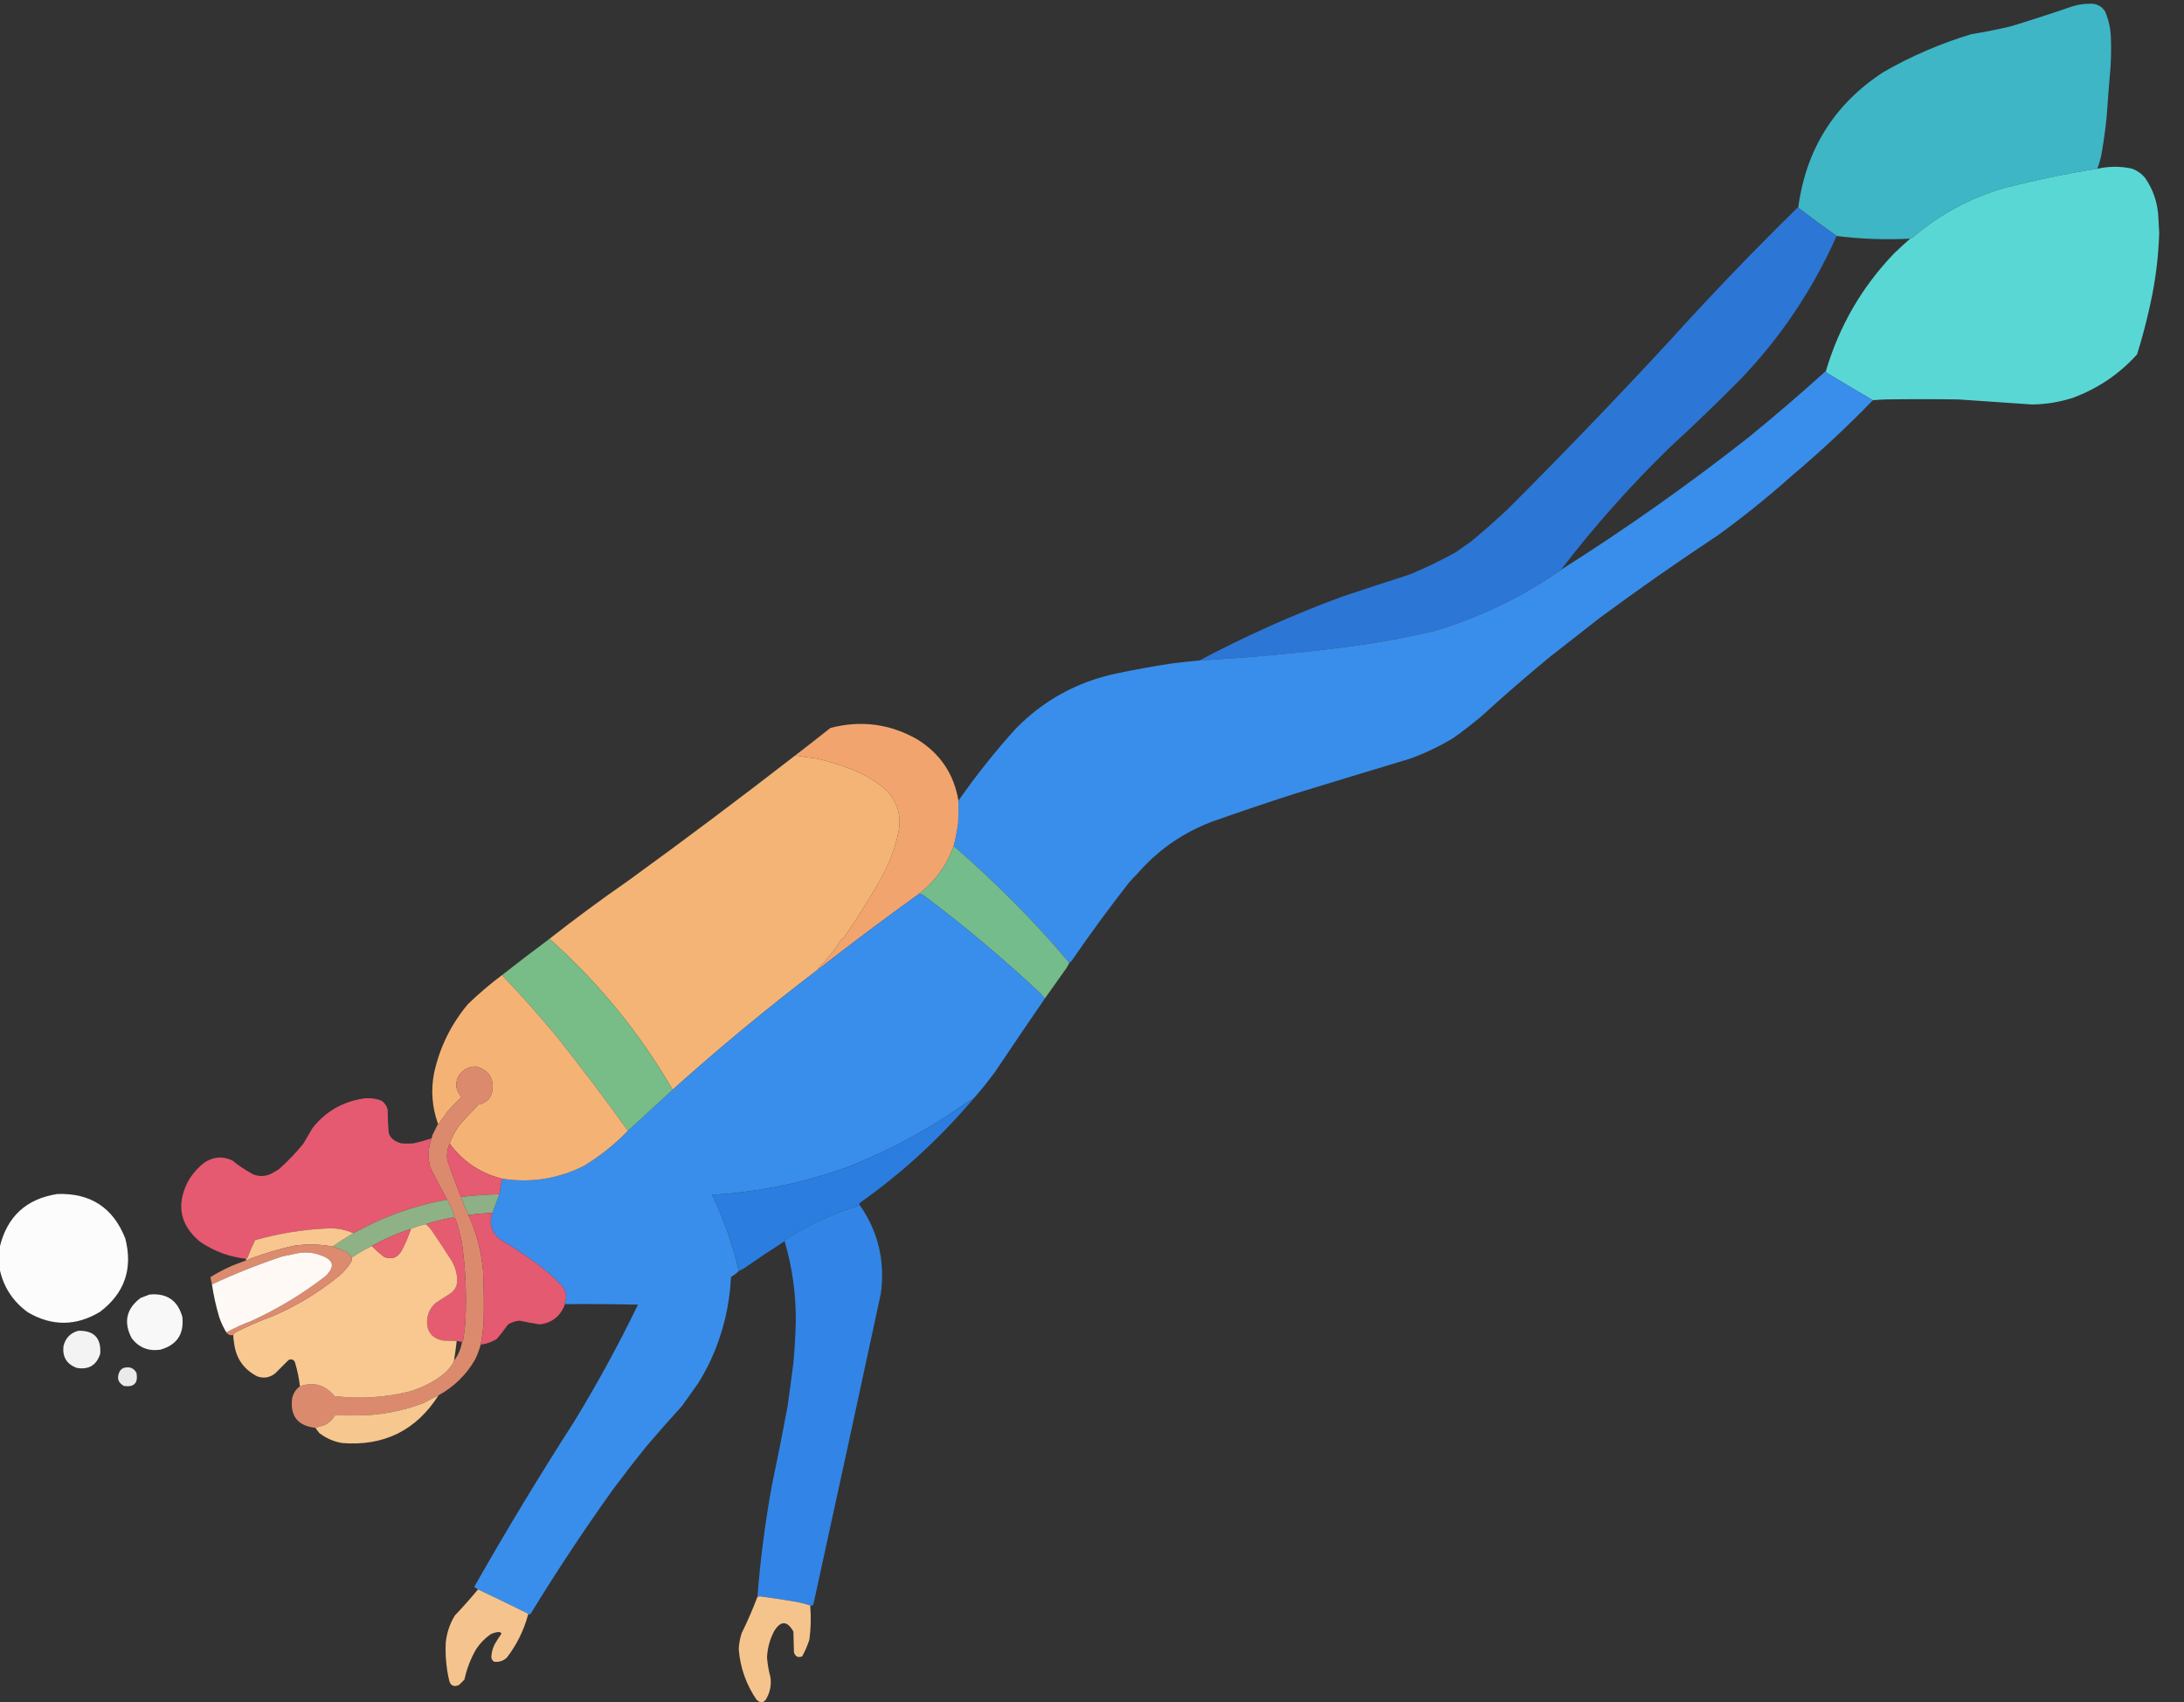 <?xml version="1.0" encoding="UTF-8"?>
<!DOCTYPE svg PUBLIC "-//W3C//DTD SVG 1.1//EN" "http://www.w3.org/Graphics/SVG/1.1/DTD/svg11.dtd">
<svg xmlns="http://www.w3.org/2000/svg" version="1.1" width="4096px" height="3192px" style="shape-rendering:geometricPrecision; text-rendering:geometricPrecision; image-rendering:optimizeQuality; fill-rule:evenodd; clip-rule:evenodd" xmlns:xlink="http://www.w3.org/1999/xlink">
<rect width="100%" height="100%" fill="#333333" stroke="none"/>
<g><path style="opacity:0.999" fill="#3eb6c6" d="M 3933.5,316.5 C 3874.26,325.763 3815.59,337.93 3757.5,353C 3694.05,371.716 3637.38,402.382 3587.5,445C 3585.81,445.847 3584.14,446.68 3582.5,447.5C 3536.35,449.911 3490.35,448.244 3444.5,442.5C 3420.14,425.322 3396.14,407.655 3372.5,389.5C 3387.07,279.773 3440.4,194.94 3532.5,135C 3584.76,105.036 3639.76,81.37 3697.5,64C 3722.7,60.026 3747.7,55.026 3772.5,49C 3810.73,37.29 3848.73,24.957 3886.5,12C 3898.57,8.276 3910.9,6.609 3923.5,7C 3934.18,7.693 3942.34,12.526 3948,21.5C 3955.31,38.678 3958.98,56.678 3959,75.5C 3959.6,93.181 3959.26,110.847 3958,128.5C 3955.37,158.479 3953.03,188.479 3951,218.5C 3948.6,242.634 3945.27,266.634 3941,290.5C 3939.12,299.372 3936.62,308.038 3933.5,316.5 Z"/></g>
<g><path style="opacity:0.998" fill="#59d7d5" d="M 3512.5,750.5 C 3483.25,733.455 3454.08,716.121 3425,698.5C 3424.52,697.552 3424.35,696.552 3424.5,695.5C 3449.33,611.601 3491.83,538.267 3552,475.5C 3561.96,465.801 3572.12,456.467 3582.5,447.5C 3584.14,446.68 3585.81,445.847 3587.5,445C 3637.38,402.382 3694.05,371.716 3757.5,353C 3815.59,337.93 3874.26,325.763 3933.5,316.5C 3954.79,311.654 3976.13,311.487 3997.5,316C 4007.62,319.475 4016.12,325.309 4023,333.5C 4038.7,356.269 4047.03,381.602 4048,409.5C 4048.65,418.659 4049.15,427.826 4049.5,437C 4048.1,481.687 4042.6,525.853 4033,569.5C 4026.07,601.553 4017.74,633.22 4008,664.5C 3974.67,701.443 3934.51,728.609 3887.5,746C 3862.79,753.952 3837.46,758.118 3811.5,758.5C 3765.17,755.278 3718.84,752.111 3672.5,749C 3627.17,748.333 3581.83,748.333 3536.5,749C 3528.47,749.301 3520.47,749.801 3512.5,750.5 Z"/></g>
<g><path style="opacity:0.994" fill="#2d77d6" d="M 3372.5,389.5 C 3396.14,407.655 3420.14,425.322 3444.5,442.5C 3399.62,543.338 3339.12,633.338 3263,712.5C 3219.82,756.009 3175.66,798.509 3130.5,840C 3057.06,911.572 2989.4,987.738 2927.5,1068.5C 2926.83,1068.5 2926.5,1068.83 2926.5,1069.5C 2854.13,1119.85 2775.46,1157.68 2690.5,1183C 2636.27,1195.81 2581.6,1205.81 2526.5,1213C 2434.47,1224.8 2342.14,1233.3 2249.5,1238.5C 2335.7,1192.74 2424.7,1152.91 2516.5,1119C 2559.12,1104.79 2601.79,1090.79 2644.5,1077C 2673.63,1064.85 2701.96,1051.19 2729.5,1036C 2739.5,1029 2749.5,1022 2759.5,1015C 2783.17,995.324 2806.17,974.99 2828.5,954C 2930.88,851.613 3031.38,747.113 3130,640.5C 3207.59,554.732 3287.76,471.232 3370.5,390C 3371.09,389.536 3371.76,389.369 3372.5,389.5 Z"/></g>
<g><path style="opacity:0.997" fill="#398eeb" d="M 3424.5,695.5 C 3424.35,696.552 3424.52,697.552 3425,698.5C 3454.08,716.121 3483.25,733.455 3512.5,750.5C 3464.04,800.448 3413.04,847.948 3359.5,893C 3315.33,932.4 3269.33,969.4 3221.5,1004C 3145.83,1053.99 3071.49,1105.99 2998.5,1160C 2967.81,1184.03 2937.14,1208.03 2906.5,1232C 2862.95,1267.88 2820.28,1304.88 2778.5,1343C 2761.41,1357.38 2743.75,1371.05 2725.5,1384C 2699.55,1399.67 2672.22,1412.67 2643.5,1423C 2572.1,1444.47 2500.76,1466.13 2429.5,1488C 2376.87,1504.87 2324.54,1522.54 2272.5,1541C 2217.63,1561.93 2171.13,1594.43 2133,1638.5C 2127.45,1643.89 2122.12,1649.56 2117,1655.5C 2079.87,1703.1 2044.2,1751.77 2010,1801.5C 2008.69,1803.19 2007.19,1804.53 2005.5,1805.5C 1938.85,1726.85 1866.51,1653.85 1788.5,1586.5C 1792.17,1572 1795,1557.34 1797,1542.5C 1797.5,1528.84 1797.67,1515.17 1797.5,1501.5C 1830.08,1454.72 1865.58,1410.06 1904,1367.5C 1956.2,1313.63 2019.37,1278.8 2093.5,1263C 2128.32,1255.64 2163.32,1249.3 2198.5,1244C 2215.47,1241.89 2232.47,1240.05 2249.5,1238.5C 2342.14,1233.3 2434.47,1224.8 2526.5,1213C 2581.6,1205.81 2636.27,1195.81 2690.5,1183C 2775.46,1157.68 2854.13,1119.85 2926.5,1069.5C 2927.17,1069.5 2927.5,1069.17 2927.5,1068.5C 3049.1,991.736 3166.43,908.903 3279.5,820C 3328.94,779.726 3377.27,738.226 3424.5,695.5 Z"/></g>
<g><path style="opacity:0.998" fill="#f2a46f" d="M 1797.5,1501.5 C 1797.67,1515.17 1797.5,1528.84 1797,1542.5C 1795,1557.34 1792.17,1572 1788.5,1586.5C 1775.74,1622.36 1754.41,1652.03 1724.5,1675.5C 1659.94,1721.95 1596.27,1769.62 1533.5,1818.5C 1536.38,1812.78 1540.55,1808.11 1546,1804.5C 1549.95,1798.88 1554.29,1793.54 1559,1788.5C 1565.74,1780.41 1571.74,1771.74 1577,1762.5C 1579.18,1761.07 1581.18,1759.4 1583,1757.5C 1609.01,1720.48 1633.01,1682.14 1655,1642.5C 1669.72,1614.99 1680.06,1585.99 1686,1555.5C 1689.87,1528.46 1682.87,1504.8 1665,1484.5C 1644.68,1465.87 1621.51,1451.71 1595.5,1442C 1574,1433.72 1552,1427.06 1529.5,1422C 1516.6,1420.64 1503.93,1418.81 1491.5,1416.5C 1513.62,1399.55 1535.62,1382.38 1557.5,1365C 1614.52,1350.24 1668.52,1357.24 1719.5,1386C 1763.09,1412.7 1789.09,1451.2 1797.5,1501.5 Z"/></g>
<g><path style="opacity:0.999" fill="#f4b475" d="M 1491.5,1416.5 C 1503.93,1418.81 1516.6,1420.64 1529.5,1422C 1552,1427.06 1574,1433.72 1595.5,1442C 1621.51,1451.71 1644.68,1465.87 1665,1484.5C 1682.87,1504.8 1689.87,1528.46 1686,1555.5C 1680.06,1585.99 1669.72,1614.99 1655,1642.5C 1633.01,1682.14 1609.01,1720.48 1583,1757.5C 1581.18,1759.4 1579.18,1761.07 1577,1762.5C 1571.74,1771.74 1565.74,1780.41 1559,1788.5C 1554.29,1793.54 1549.95,1798.88 1546,1804.5C 1540.55,1808.11 1536.38,1812.78 1533.5,1818.5C 1439.92,1889.73 1349.25,1964.73 1261.5,2043.5C 1199.83,1937.11 1122.83,1842.78 1030.5,1760.5C 1078.48,1722.85 1127.48,1686.69 1177.5,1652C 1283.46,1575.21 1388.12,1496.71 1491.5,1416.5 Z"/></g>
<g><path style="opacity:1" fill="#74bc8c" d="M 1788.5,1586.5 C 1866.51,1653.85 1938.85,1726.85 2005.5,1805.5C 2003.92,1808.93 2002.09,1812.26 2000,1815.5C 1986.47,1834.6 1972.97,1853.6 1959.5,1872.5C 1957.06,1869.79 1954.72,1866.96 1952.5,1864C 1882.72,1798.53 1809.72,1737.2 1733.5,1680C 1730.71,1677.94 1727.71,1676.44 1724.5,1675.5C 1754.41,1652.03 1775.74,1622.36 1788.5,1586.5 Z"/></g>
<g><path style="opacity:0.998" fill="#398eeb" d="M 1724.5,1675.5 C 1727.71,1676.44 1730.71,1677.94 1733.5,1680C 1809.72,1737.2 1882.72,1798.53 1952.5,1864C 1954.72,1866.96 1957.06,1869.79 1959.5,1872.5C 1928.3,1917.87 1897.3,1963.54 1866.5,2009.5C 1853.51,2027.2 1839.85,2044.2 1825.5,2060.5C 1821.39,2062.39 1817.39,2064.55 1813.5,2067C 1744.2,2116.49 1669.87,2156.82 1590.5,2188C 1508.17,2218 1423.17,2235.5 1335.5,2240.5C 1357.59,2286.33 1374.26,2334 1385.5,2383.5C 1381.18,2387.75 1376.35,2391.42 1371,2394.5C 1368.36,2449.04 1355.7,2501.04 1333,2550.5C 1325.91,2565.61 1317.91,2580.27 1309,2594.5C 1299,2608.5 1289,2622.5 1279,2636.5C 1256.29,2661.54 1233.96,2686.87 1212,2712.5C 1190.85,2738.81 1170.18,2765.47 1150,2792.5C 1095.53,2868.64 1043.87,2946.64 995,3026.5C 993.644,3027.38 992.144,3027.71 990.5,3027.5C 990.047,3026.54 989.381,3025.71 988.5,3025C 957.923,3009.88 927.256,2995.04 896.5,2980.5C 893.883,2979.21 891.55,2977.55 889.5,2975.5C 949.209,2870.4 1011.71,2767.07 1077,2665.5C 1120.29,2594.53 1160.13,2521.53 1196.5,2446.5C 1150.84,2445.5 1105.17,2445.17 1059.5,2445.5C 1058.96,2445.44 1058.62,2445.11 1058.5,2444.5C 1064.01,2431.89 1062.18,2420.56 1053,2410.5C 1038.95,2395.73 1023.78,2382.23 1007.5,2370C 984.851,2353.67 961.518,2338.34 937.5,2324C 921.173,2310.85 916.507,2294.35 923.5,2274.5C 927.635,2262.76 931.969,2251.09 936.5,2239.5C 937.952,2230.84 939.452,2222.17 941,2213.5C 941.717,2212.96 942.217,2212.29 942.5,2211.5C 943.167,2211.5 943.5,2211.17 943.5,2210.5C 996.795,2218.45 1047.46,2210.28 1095.5,2186C 1125.62,2167.72 1152.95,2145.89 1177.5,2120.5C 1205.51,2094.83 1233.51,2069.16 1261.5,2043.5C 1349.25,1964.73 1439.92,1889.73 1533.5,1818.5C 1596.27,1769.62 1659.94,1721.95 1724.5,1675.5 Z"/></g>
<g><path style="opacity:1" fill="#78bc88" d="M 1030.5,1760.5 C 1122.83,1842.78 1199.83,1937.11 1261.5,2043.5C 1233.51,2069.16 1205.51,2094.83 1177.5,2120.5C 1135.47,2061.79 1091.97,2004.12 1047,1947.5C 1013.22,1906.6 978.052,1866.93 941.5,1828.5C 970.858,1805.48 1000.52,1782.81 1030.5,1760.5 Z"/></g>
<g><path style="opacity:0.999" fill="#f4b375" d="M 941.5,1828.5 C 978.052,1866.93 1013.22,1906.6 1047,1947.5C 1091.97,2004.12 1135.47,2061.79 1177.5,2120.5C 1152.95,2145.89 1125.62,2167.72 1095.5,2186C 1047.46,2210.28 996.795,2218.45 943.5,2210.5C 943.167,2210.5 942.833,2210.5 942.5,2210.5C 901.432,2200.4 868.432,2178.4 843.5,2144.5C 848.735,2129.37 856.569,2115.7 867,2103.5C 877.167,2092.67 887.333,2081.83 897.5,2071C 911.113,2068.72 919.613,2060.89 923,2047.5C 927.226,2022.76 917.393,2006.93 893.5,2000C 878.136,1999.6 866.636,2006.1 859,2019.5C 853.08,2033.34 855.247,2045.84 865.5,2057C 856.303,2065.86 847.469,2075.03 839,2084.5C 835.054,2090.78 830.721,2096.78 826,2102.5C 824.991,2104.02 824.491,2105.69 824.5,2107.5C 823.5,2107.5 822.5,2107.5 821.5,2107.5C 810.366,2076.53 807.866,2044.86 814,2012.5C 824.713,1963.74 846.046,1920.41 878,1882.5C 898.208,1863.11 919.375,1845.11 941.5,1828.5 Z"/></g>
<g><path style="opacity:0.995" fill="#dd8b6e" d="M 843.5,2144.5 C 838.905,2154.24 837.405,2164.57 839,2175.5C 846.82,2198.8 855.32,2221.8 864.5,2244.5C 868.597,2256.14 873.264,2267.47 878.5,2278.5C 890.387,2304.33 898.553,2331.33 903,2359.5C 904.218,2367.47 905.218,2375.47 906,2383.5C 907.471,2415.82 907.804,2448.15 907,2480.5C 905.902,2494.28 904.069,2507.95 901.5,2521.5C 898.854,2531.13 895.354,2540.46 891,2549.5C 874.338,2578.17 851.505,2600.5 822.5,2616.5C 813.032,2621.07 803.698,2625.9 794.5,2631C 758.765,2644.55 721.765,2652.21 683.5,2654C 665.152,2654.5 646.819,2654.5 628.5,2654C 623.784,2661.72 617.45,2667.72 609.5,2672C 603.229,2673.82 597.229,2675.65 591.5,2677.5C 558.068,2673.66 543.568,2655 548,2621.5C 550.279,2612.41 555.112,2605.07 562.5,2599.5C 588.252,2590.69 609.918,2596.86 627.5,2618C 675.429,2623.73 722.762,2620.73 769.5,2609C 792.133,2602.02 812.799,2591.35 831.5,2577C 839.228,2570.46 845.561,2562.96 850.5,2554.5C 851.338,2554.16 851.672,2553.49 851.5,2552.5C 851.5,2552.17 851.5,2551.83 851.5,2551.5C 859.349,2541.17 864.349,2529.51 866.5,2516.5C 867.117,2516.39 867.617,2516.06 868,2515.5C 870.569,2501.94 872.236,2488.28 873,2474.5C 875.264,2425.57 872.931,2376.91 866,2328.5C 863.329,2317.82 860.663,2307.15 858,2296.5C 856.795,2292.38 855.295,2288.38 853.5,2284.5C 851.604,2283.53 849.604,2283.2 847.5,2283.5C 848.919,2282.55 850.585,2282.22 852.5,2282.5C 849.183,2270.86 844.517,2259.86 838.5,2249.5C 827.756,2229.68 817.256,2209.68 807,2189.5C 802.036,2170.88 802.869,2152.55 809.5,2134.5C 810.185,2132.59 810.685,2130.59 811,2128.5C 814.542,2121.42 818.042,2114.42 821.5,2107.5C 822.5,2107.5 823.5,2107.5 824.5,2107.5C 824.491,2105.69 824.991,2104.02 826,2102.5C 830.721,2096.78 835.054,2090.78 839,2084.5C 847.469,2075.03 856.303,2065.86 865.5,2057C 855.247,2045.84 853.08,2033.34 859,2019.5C 866.636,2006.1 878.136,1999.6 893.5,2000C 917.393,2006.93 927.226,2022.76 923,2047.5C 919.613,2060.89 911.113,2068.72 897.5,2071C 887.333,2081.83 877.167,2092.67 867,2103.5C 856.569,2115.7 848.735,2129.37 843.5,2144.5 Z"/></g>
<g><path style="opacity:0.996" fill="#e65b71" d="M 809.5,2134.5 C 802.869,2152.55 802.036,2170.88 807,2189.5C 817.256,2209.68 827.756,2229.68 838.5,2249.5C 791.688,2257.91 746.688,2272.07 703.5,2292C 689.738,2298.88 676.071,2305.71 662.5,2312.5C 647.576,2305.78 631.909,2302.78 615.5,2303.5C 568.892,2305.44 523.225,2312.78 478.5,2325.5C 473.444,2335.61 468.944,2345.94 465,2356.5C 464.502,2358.54 463.335,2359.88 461.5,2360.5C 429.666,2356.92 400.666,2346.09 374.5,2328C 337.81,2297.03 330.31,2259.87 352,2216.5C 360.03,2202.14 370.53,2189.97 383.5,2180C 400.141,2168.98 417.475,2167.65 435.5,2176C 447.705,2185.87 460.705,2194.54 474.5,2202C 485.961,2206.7 497.295,2206.36 508.5,2201C 513.167,2198.33 517.833,2195.67 522.5,2193C 539.43,2178.07 554.93,2161.91 569,2144.5C 574.699,2134.81 580.366,2125.15 586,2115.5C 610.395,2084.49 642.228,2065.99 681.5,2060C 693.219,2058.48 704.553,2059.82 715.5,2064C 721.341,2068.16 725.175,2073.66 727,2080.5C 727.106,2095.21 727.773,2109.87 729,2124.5C 730.963,2130.8 734.797,2135.63 740.5,2139C 744.281,2141.22 748.281,2142.89 752.5,2144C 760.167,2144.67 767.833,2144.67 775.5,2144C 787.038,2141.45 798.371,2138.28 809.5,2134.5 Z"/></g>
<g><path style="opacity:0.996" fill="#2c7ee0" d="M 1825.5,2060.5 C 1763.05,2134.24 1692.39,2199.07 1613.5,2255C 1612.18,2255.82 1611.51,2256.98 1611.5,2258.5C 1610.88,2260.34 1609.54,2261.5 1607.5,2262C 1560.74,2276.38 1516.74,2296.72 1475.5,2323C 1473.62,2324.05 1472.28,2325.55 1471.5,2327.5C 1445.58,2344.14 1419.92,2361.3 1394.5,2379C 1391.45,2380.53 1388.45,2382.03 1385.5,2383.5C 1374.26,2334 1357.59,2286.33 1335.5,2240.5C 1423.17,2235.5 1508.17,2218 1590.5,2188C 1669.87,2156.82 1744.2,2116.49 1813.5,2067C 1817.39,2064.55 1821.39,2062.39 1825.5,2060.5 Z"/></g>
<g><path style="opacity:1" fill="#e55b71" d="M 843.5,2144.5 C 868.432,2178.4 901.432,2200.4 942.5,2210.5C 942.5,2210.83 942.5,2211.17 942.5,2211.5C 942.217,2212.29 941.717,2212.96 941,2213.5C 939.452,2222.17 937.952,2230.84 936.5,2239.5C 912.408,2240.06 888.408,2241.73 864.5,2244.5C 855.32,2221.8 846.82,2198.8 839,2175.5C 837.405,2164.57 838.905,2154.24 843.5,2144.5 Z"/></g>
<g><path style="opacity:0.983" fill="#fefffe" d="M -0.5,2380.5 C -0.5,2366.5 -0.5,2352.5 -0.5,2338.5C 13.228,2281.28 49.228,2248.11 107.5,2239C 169.861,2236.91 212.361,2264.74 235,2322.5C 249.515,2379.21 233.682,2425.05 187.5,2460C 142.665,2486.94 97.665,2487.27 52.5,2461C 24.574,2440.91 6.907,2414.08 -0.5,2380.5 Z"/></g>
<g><path style="opacity:1" fill="#8eb087" d="M 936.5,2239.5 C 931.969,2251.09 927.635,2262.76 923.5,2274.5C 908.425,2275.04 893.425,2276.37 878.5,2278.5C 873.264,2267.47 868.597,2256.14 864.5,2244.5C 888.408,2241.73 912.408,2240.06 936.5,2239.5 Z"/></g>
<g><path style="opacity:1" fill="#8fb186" d="M 838.5,2249.5 C 844.517,2259.86 849.183,2270.86 852.5,2282.5C 850.585,2282.22 848.919,2282.55 847.5,2283.5C 830.784,2286.43 814.451,2290.43 798.5,2295.5C 788.82,2297.73 779.486,2300.73 770.5,2304.5C 745.065,2312.72 720.731,2323.39 697.5,2336.5C 684.206,2342.81 671.54,2350.14 659.5,2358.5C 656.739,2353.9 653.073,2350.07 648.5,2347C 640.251,2343.31 631.918,2340.14 623.5,2337.5C 636.232,2328.77 649.232,2320.44 662.5,2312.5C 676.071,2305.71 689.738,2298.88 703.5,2292C 746.688,2272.07 791.688,2257.91 838.5,2249.5 Z"/></g>
<g><path style="opacity:0.995" fill="#3386e7" d="M 1611.5,2258.5 C 1646.75,2308.5 1660.25,2364.16 1652,2425.5C 1610.72,2617.59 1569.05,2809.59 1527,3001.5C 1526.32,3004.55 1525.49,3007.55 1524.5,3010.5C 1523,3011.05 1521.33,3011.05 1519.5,3010.5C 1511.41,3007.89 1503.08,3005.73 1494.5,3004C 1471.57,3000.07 1448.57,2996.57 1425.5,2993.5C 1423.74,2993.59 1422.08,2993.92 1420.5,2994.5C 1426.03,2923.92 1435.2,2853.59 1448,2783.5C 1458.3,2734.96 1467.97,2686.3 1477,2637.5C 1480.95,2610.21 1484.61,2582.87 1488,2555.5C 1490.38,2529.55 1491.88,2503.55 1492.5,2477.5C 1492.87,2426.4 1485.87,2376.4 1471.5,2327.5C 1472.28,2325.55 1473.62,2324.05 1475.5,2323C 1516.74,2296.72 1560.74,2276.38 1607.5,2262C 1609.54,2261.5 1610.88,2260.34 1611.5,2258.5 Z"/></g>
<g><path style="opacity:0.996" fill="#e55b71" d="M 923.5,2274.5 C 916.507,2294.35 921.173,2310.85 937.5,2324C 961.518,2338.34 984.851,2353.67 1007.5,2370C 1023.78,2382.23 1038.95,2395.73 1053,2410.5C 1062.18,2420.56 1064.01,2431.89 1058.5,2444.5C 1058.62,2445.11 1058.96,2445.44 1059.5,2445.5C 1051.58,2467.75 1035.92,2480.41 1012.5,2483.5C 999.768,2481.59 987.102,2479.26 974.5,2476.5C 966.529,2477.1 959.195,2479.6 952.5,2484C 945.993,2493.33 938.993,2502.33 931.5,2511C 922.223,2516.59 912.223,2520.09 901.5,2521.5C 904.069,2507.95 905.902,2494.28 907,2480.5C 907.804,2448.15 907.471,2415.82 906,2383.5C 905.218,2375.47 904.218,2367.47 903,2359.5C 898.553,2331.33 890.387,2304.33 878.5,2278.5C 893.425,2276.37 908.425,2275.04 923.5,2274.5 Z"/></g>
<g><path style="opacity:1" fill="#e55c71" d="M 847.5,2283.5 C 849.604,2283.2 851.604,2283.53 853.5,2284.5C 855.295,2288.38 856.795,2292.38 858,2296.5C 860.663,2307.15 863.329,2317.82 866,2328.5C 872.931,2376.91 875.264,2425.57 873,2474.5C 872.236,2488.28 870.569,2501.94 868,2515.5C 867.617,2516.06 867.117,2516.39 866.5,2516.5C 863.198,2515.71 859.865,2515.04 856.5,2514.5C 848.696,2514.47 840.696,2514.3 832.5,2514C 810.539,2510.38 800.039,2497.55 801,2475.5C 802.137,2462.45 807.637,2451.61 817.5,2443C 826.833,2437 836.167,2431 845.5,2425C 854.03,2418.46 858.03,2409.79 857.5,2399C 856.781,2385.86 852.948,2373.7 846,2362.5C 834.582,2344.66 822.915,2327 811,2309.5C 807.52,2304.2 803.353,2299.53 798.5,2295.5C 814.451,2290.43 830.784,2286.43 847.5,2283.5 Z"/></g>
<g><path style="opacity:0.999" fill="#f8c890" d="M 798.5,2295.5 C 803.353,2299.53 807.52,2304.2 811,2309.5C 822.915,2327 834.582,2344.66 846,2362.5C 852.948,2373.7 856.781,2385.86 857.5,2399C 858.03,2409.79 854.03,2418.46 845.5,2425C 836.167,2431 826.833,2437 817.5,2443C 807.637,2451.61 802.137,2462.45 801,2475.5C 800.039,2497.55 810.539,2510.38 832.5,2514C 840.696,2514.3 848.696,2514.47 856.5,2514.5C 855.158,2526.89 853.491,2539.22 851.5,2551.5C 851.5,2551.83 851.5,2552.17 851.5,2552.5C 850.662,2552.84 850.328,2553.51 850.5,2554.5C 845.561,2562.96 839.228,2570.46 831.5,2577C 812.799,2591.35 792.133,2602.02 769.5,2609C 722.762,2620.73 675.429,2623.73 627.5,2618C 609.918,2596.86 588.252,2590.69 562.5,2599.5C 560.918,2585.42 558.084,2571.42 554,2557.5C 552.442,2550.23 548.275,2547.73 541.5,2550C 533.194,2558.31 524.86,2566.64 516.5,2575C 506.287,2583.39 494.953,2585.39 482.5,2581C 457.033,2567.93 442.533,2547.1 439,2518.5C 438.088,2513.54 437.588,2508.54 437.5,2503.5C 437.859,2501.63 438.859,2500.13 440.5,2499C 463.402,2487.14 487.069,2476.8 511.5,2468C 556.9,2448.48 598.566,2423.15 636.5,2392C 645.501,2384.34 653.001,2375.51 659,2365.5C 659.497,2363.19 659.663,2360.86 659.5,2358.5C 671.54,2350.14 684.206,2342.81 697.5,2336.5C 704.675,2343.84 712.341,2350.67 720.5,2357C 734.497,2362.33 745.331,2358.5 753,2345.5C 760.139,2331.94 765.973,2318.28 770.5,2304.5C 779.486,2300.73 788.82,2297.73 798.5,2295.5 Z"/></g>
<g><path style="opacity:1" fill="#f8c790" d="M 662.5,2312.5 C 649.232,2320.44 636.232,2328.77 623.5,2337.5C 599.587,2332.93 575.587,2332.43 551.5,2336C 520.702,2342.66 490.702,2351.82 461.5,2363.5C 461.5,2362.5 461.5,2361.5 461.5,2360.5C 463.335,2359.88 464.502,2358.54 465,2356.5C 468.944,2345.94 473.444,2335.61 478.5,2325.5C 523.225,2312.78 568.892,2305.44 615.5,2303.5C 631.909,2302.78 647.576,2305.78 662.5,2312.5 Z"/></g>
<g><path style="opacity:1" fill="#e55c71" d="M 770.5,2304.5 C 765.973,2318.28 760.139,2331.94 753,2345.5C 745.331,2358.5 734.497,2362.33 720.5,2357C 712.341,2350.67 704.675,2343.84 697.5,2336.5C 720.731,2323.39 745.065,2312.72 770.5,2304.5 Z"/></g>
<g><path style="opacity:0.993" fill="#dd8c6f" d="M 623.5,2337.5 C 631.918,2340.14 640.251,2343.31 648.5,2347C 653.073,2350.07 656.739,2353.9 659.5,2358.5C 659.663,2360.86 659.497,2363.19 659,2365.5C 653.001,2375.51 645.501,2384.34 636.5,2392C 598.566,2423.15 556.9,2448.48 511.5,2468C 487.069,2476.8 463.402,2487.14 440.5,2499C 438.859,2500.13 437.859,2501.63 437.5,2503.5C 431.959,2504.62 427.626,2502.96 424.5,2498.5C 439.602,2490.29 455.269,2483.12 471.5,2477C 521.171,2454.34 567.504,2426.34 610.5,2393C 629.033,2375.21 626.033,2362.21 601.5,2354C 587.531,2348.57 573.198,2347.24 558.5,2350C 548.871,2352.21 539.204,2354.21 529.5,2356C 484.487,2371.01 440.487,2388.51 397.5,2408.5C 396.558,2404.03 395.558,2399.53 394.5,2395C 407.784,2386.69 421.784,2379.35 436.5,2373C 444.855,2369.82 453.188,2366.65 461.5,2363.5C 490.702,2351.82 520.702,2342.66 551.5,2336C 575.587,2332.43 599.587,2332.93 623.5,2337.5 Z"/></g>
<g><path style="opacity:0.998" fill="#fef9f5" d="M 424.5,2498.5 C 418.971,2489.44 414.471,2479.77 411,2469.5C 405.077,2449.48 400.577,2429.14 397.5,2408.5C 440.487,2388.51 484.487,2371.01 529.5,2356C 539.204,2354.21 548.871,2352.21 558.5,2350C 573.198,2347.24 587.531,2348.57 601.5,2354C 626.033,2362.21 629.033,2375.21 610.5,2393C 567.504,2426.34 521.171,2454.34 471.5,2477C 455.269,2483.12 439.602,2490.29 424.5,2498.5 Z"/></g>
<g><path style="opacity:0.962" fill="#fefffe" d="M 280.5,2427.5 C 312.818,2424.55 333.318,2438.55 342,2469.5C 345.434,2501.83 331.601,2522.33 300.5,2531C 278.363,2534.17 260.53,2527 247,2509.5C 231.286,2479.53 236.786,2454.37 263.5,2434C 269.265,2431.77 274.932,2429.61 280.5,2427.5 Z"/></g>
<g><path style="opacity:0.941" fill="#fefffe" d="M 146.5,2495.5 C 176.131,2494.63 189.965,2508.96 188,2538.5C 181.067,2560.23 166.234,2569.06 143.5,2565C 124.994,2557.83 116.828,2544.33 119,2524.5C 122.546,2509.45 131.713,2499.79 146.5,2495.5 Z"/></g>
<g><path style="opacity:0.897" fill="#fefffe" d="M 234.5,2564.5 C 244.257,2562.7 251.424,2566.04 256,2574.5C 259.326,2593.51 251.492,2601.67 232.5,2599C 221.479,2592.94 218.646,2584.1 224,2572.5C 226.271,2568.04 229.771,2565.38 234.5,2564.5 Z"/></g>
<g><path style="opacity:0.988" fill="#f8c890" d="M 822.5,2616.5 C 780.431,2682.4 720.098,2712.24 641.5,2706C 625.53,2703.18 611.196,2696.84 598.5,2687C 596.035,2683.89 593.702,2680.73 591.5,2677.5C 597.229,2675.65 603.229,2673.82 609.5,2672C 617.45,2667.72 623.784,2661.72 628.5,2654C 646.819,2654.5 665.152,2654.5 683.5,2654C 721.765,2652.21 758.765,2644.55 794.5,2631C 803.698,2625.9 813.032,2621.07 822.5,2616.5 Z"/></g>
<g><path style="opacity:0.99" fill="#f7c68f" d="M 896.5,2980.5 C 927.256,2995.04 957.923,3009.88 988.5,3025C 989.381,3025.71 990.047,3026.54 990.5,3027.5C 982.497,3057.2 969.164,3084.2 950.5,3108.5C 943.689,3114.7 935.689,3117.2 926.5,3116C 922.999,3113.67 921.333,3110.33 921.5,3106C 922.122,3096.47 924.956,3087.63 930,3079.5C 933.339,3074.01 936.839,3068.67 940.5,3063.5C 939.318,3061.08 937.318,3060.08 934.5,3060.5C 929.172,3060.92 924.172,3062.42 919.5,3065C 908.957,3072.54 900.124,3081.71 893,3092.5C 882.73,3110.3 875.397,3129.3 871,3149.5C 867.597,3153.18 864.097,3156.68 860.5,3160C 850.373,3164.01 844.206,3160.51 842,3149.5C 836.893,3126.76 834.893,3103.76 836,3080.5C 837.773,3062.16 843.439,3045.16 853,3029.5C 868.079,3013.59 882.579,2997.26 896.5,2980.5 Z"/></g>
<g><path style="opacity:0.989" fill="#f7c68f" d="M 1519.5,3010.5 C 1521.31,3031.9 1520.81,3053.23 1518,3074.5C 1514.46,3085.46 1509.96,3095.96 1504.5,3106C 1496.84,3109.06 1491.68,3106.56 1489,3098.5C 1488.67,3085.5 1488.33,3072.5 1488,3059.5C 1476.39,3038.99 1464.39,3038.66 1452,3058.5C 1443.83,3073.99 1439.33,3090.49 1438.5,3108C 1439.5,3120.69 1441.67,3133.19 1445,3145.5C 1446.98,3160.6 1443.98,3174.6 1436,3187.5C 1434.6,3189.07 1433.1,3190.4 1431.5,3191.5C 1429.17,3191.5 1426.83,3191.5 1424.5,3191.5C 1422.65,3190.31 1420.81,3188.98 1419,3187.5C 1399.51,3159.04 1388.35,3127.54 1385.5,3093C 1385.85,3082.55 1387.68,3072.38 1391,3062.5C 1401.9,3040.29 1411.74,3017.62 1420.5,2994.5C 1422.08,2993.92 1423.74,2993.59 1425.5,2993.5C 1448.57,2996.57 1471.57,3000.07 1494.5,3004C 1503.08,3005.73 1511.41,3007.89 1519.5,3010.5 Z"/></g>
</svg>
